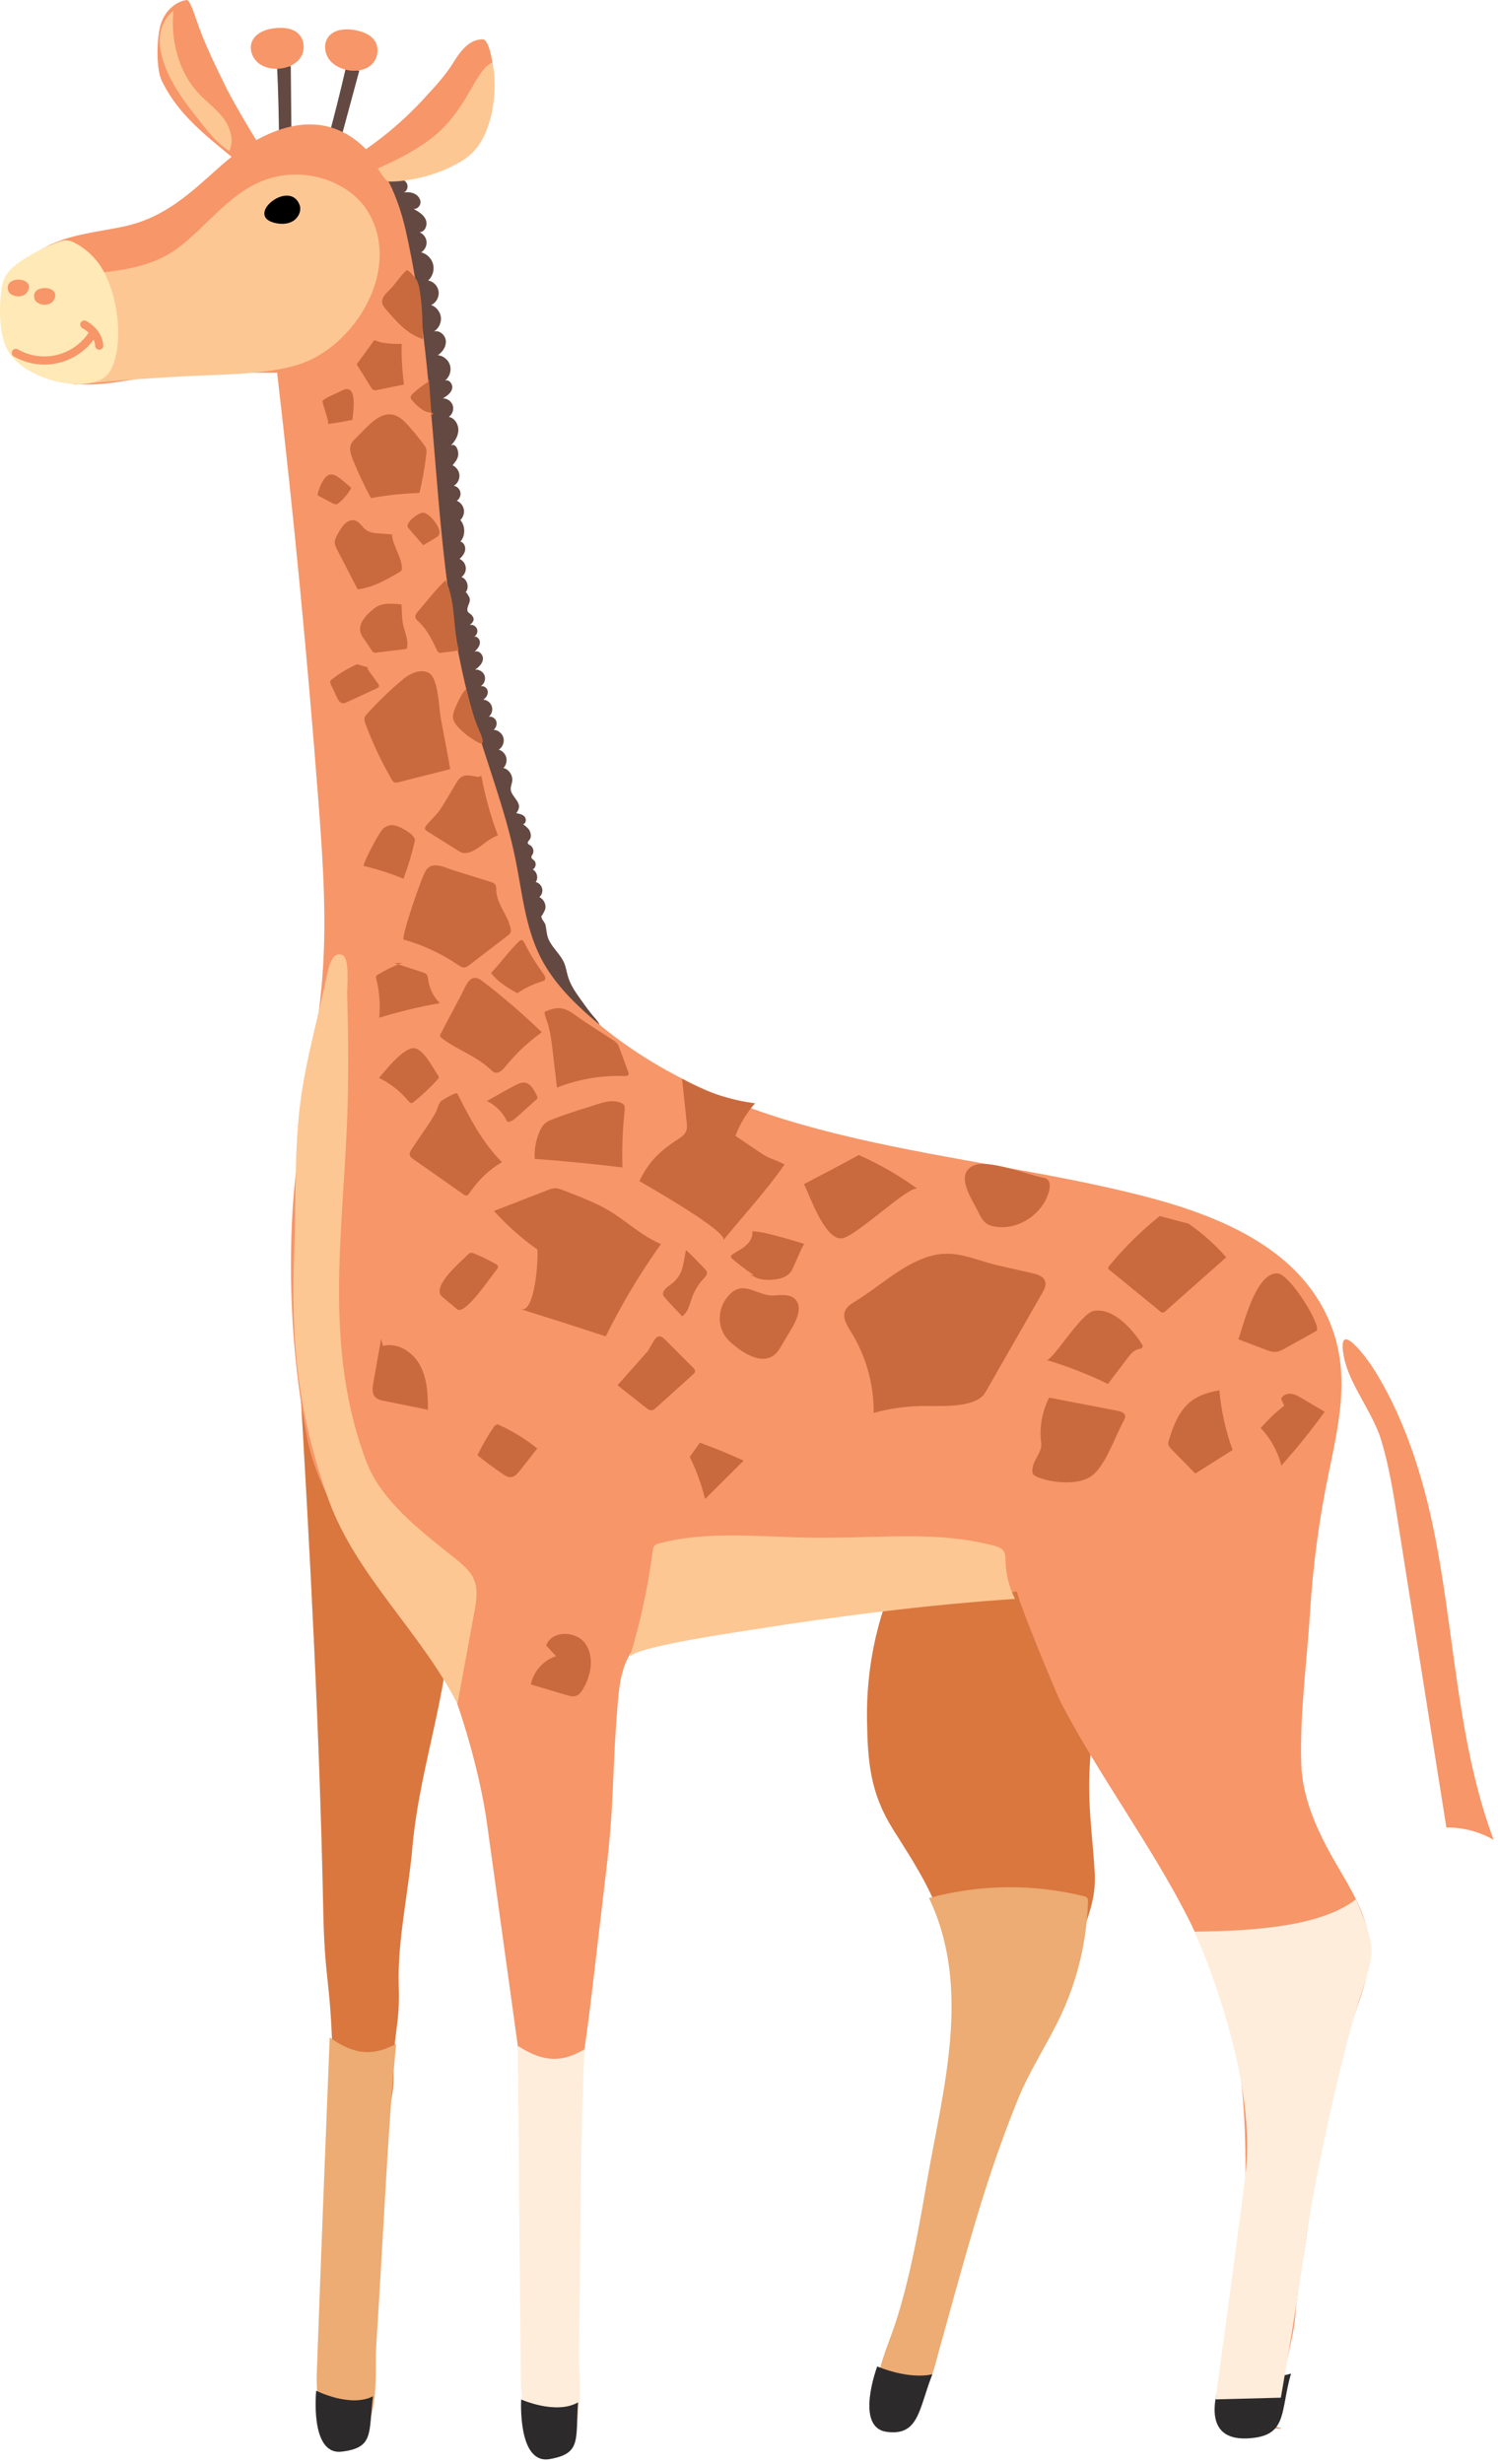 <svg width="329" height="541" viewBox="0 0 329 541" fill="none" xmlns="http://www.w3.org/2000/svg">
<path d="M42.969 3.889C42.684 3.056 41.654 -0.073 41.046 0.001C38.267 0.361 36.021 2.771 35.239 5.565C35.214 5.665 35.19 5.764 35.152 5.876C34.445 8.794 34.234 15.041 35.549 17.761C39.892 26.703 47.585 31.335 54.894 37.88C55.216 38.166 55.564 38.464 55.973 38.501C56.283 38.526 56.594 38.402 56.879 38.29C58.207 37.731 59.547 37.172 60.875 36.614C59.559 37.16 50.749 21.45 49.918 19.748C47.263 14.284 44.905 9.664 42.969 3.889Z" fill="#F79669"/>
<path d="M38.081 2.349C37.448 8.819 39.198 15.737 43.578 20.456C45.328 22.344 47.45 23.846 49.013 25.896C50.576 27.945 51.482 30.863 50.353 33.161C47.71 31.472 45.688 28.913 43.715 26.405C41.382 23.424 39.024 20.419 37.337 17.016C34.905 12.16 33.54 6.199 38.081 2.349Z" fill="#FDC793"/>
<path d="M65.664 300.003C68.022 339.745 70.168 379.326 70.987 419.117C71.31 435.101 72.414 433.611 72.985 449.582C73.506 464.361 86.646 474.644 86.473 454.724C86.398 446.043 87.887 444.714 87.577 435.921C87.254 426.345 89.699 415.479 90.543 405.928C92.255 386.479 99.514 369.738 98.968 350.041" fill="#D9773F"/>
<path d="M197.006 345.669C192.439 355.654 190.243 366.683 190.417 377.649C190.566 386.839 191.099 393.658 196.162 401.718C200.877 409.219 207.019 418.273 207.9 427.289C208.347 431.897 209.86 436.144 210.58 440.739C210.928 442.95 210.456 445.571 210.903 447.632C211.411 449.955 214.414 451.507 216.499 452.053C218.559 452.6 223.361 453.42 225.11 451.842C226.003 451.023 226.438 448.762 226.922 447.657C227.654 445.993 228.448 444.353 229.254 442.727C232.356 436.467 235.794 430.332 238.027 423.688C239.578 419.092 240.707 415.938 240.422 410.995C240.099 405.419 239.38 399.867 239.243 394.279C238.759 373.812 245.919 354.04 252.979 334.827" fill="#D9773F"/>
<path d="M116.525 182.988C116.65 183.46 116.6 183.969 116.315 184.354C116.128 184.603 115.831 184.851 115.917 185.149C115.98 185.373 116.24 185.472 116.451 185.596C117.109 185.994 117.357 186.95 116.96 187.608C116.848 187.794 116.699 187.968 116.699 188.179C116.699 188.527 117.084 188.713 117.32 188.949C117.878 189.483 117.692 190.576 116.985 190.899C117.952 191.371 118.3 192.799 117.655 193.669C118.337 193.83 118.908 194.389 119.069 195.072C119.23 195.755 118.995 196.513 118.461 196.972C119.218 197.345 119.752 198.152 119.801 198.997C119.838 199.692 119.528 200.114 119.23 200.686C118.809 201.493 118.784 200.897 118.982 201.592C119.106 202.039 119.677 202.524 119.814 203.145C120.012 203.977 120.025 204.846 120.273 205.666C120.943 207.877 123.052 209.367 123.933 211.491C124.318 212.434 124.454 213.465 124.752 214.446C125.323 216.359 126.502 218.011 127.668 219.638C128.574 220.904 129.48 222.171 130.51 223.351C131.142 224.071 131.874 224.866 131.837 225.835C129.765 225.214 127.805 224.183 126.129 222.817C124.876 221.799 123.784 220.619 122.618 219.501C121.538 218.458 120.025 217.675 119.094 216.533C117.196 214.223 115.831 210.857 115.57 207.901C115.483 206.821 115.644 205.976 115.334 204.896C114.912 203.468 114.404 202.077 114.143 200.611C113.796 198.711 113.498 196.774 113.026 194.873C111.786 189.893 109.589 185.199 108.249 180.243C107.616 177.921 107.182 175.549 106.748 173.177C106.438 171.488 106.053 169.799 105.805 168.097C105.631 166.918 105.668 166.023 105.147 164.918C103.832 162.099 102.455 159.317 101.363 156.386C98.434 148.487 97.367 140.03 96.337 131.659C94.203 114.433 92.069 97.195 89.935 79.97C89.227 74.207 88.421 68.457 87.714 62.707C87.403 60.21 87.254 57.727 87.081 55.255C86.907 52.796 85.691 50.213 84.947 47.865C84.289 45.767 83.321 43.432 83.172 41.221C83.036 39.296 85.604 38.899 87.168 39.06C88.011 39.147 88.892 39.483 89.327 40.215C89.749 40.948 89.413 42.103 88.582 42.24C89.389 42.165 90.233 42.178 90.977 42.513C91.722 42.848 92.329 43.556 92.354 44.376C92.367 45.195 91.61 45.99 90.816 45.866C91.883 46.45 93.024 47.108 93.508 48.226C93.992 49.343 93.347 50.983 92.131 50.983C92.975 51.331 93.608 52.175 93.682 53.082C93.756 54.001 93.272 54.932 92.491 55.404C93.756 55.715 94.799 56.758 95.121 58.025C95.444 59.291 95.01 60.707 94.042 61.577C95.221 61.8 96.201 62.843 96.337 64.035C96.474 65.228 95.791 66.482 94.699 66.979C95.841 67.389 96.71 68.482 96.834 69.686C96.958 70.891 96.337 72.145 95.295 72.779C96.511 72.431 97.802 73.561 97.913 74.828C98.025 76.082 97.218 77.287 96.164 77.983C97.392 78.107 98.509 79.038 98.844 80.23C99.179 81.423 98.72 82.801 97.739 83.559C98.658 83.199 99.551 84.428 99.29 85.384C99.03 86.341 98.124 86.949 97.28 87.471C98.223 87.459 99.154 88.117 99.439 89.023C99.725 89.93 99.353 90.998 98.571 91.532C99.836 91.78 100.68 93.122 100.668 94.401C100.655 95.692 99.948 96.885 99.03 97.791C100.134 97.295 100.606 98.748 100.643 99.53C100.693 100.673 100.072 101.281 99.39 102.163C100.234 102.536 100.842 103.405 100.904 104.324C100.966 105.243 100.469 106.187 99.675 106.659C100.382 106.783 100.978 107.379 101.114 108.087C101.251 108.795 100.928 109.565 100.32 109.95C101.114 110.273 101.71 111.018 101.871 111.85C102.02 112.695 101.722 113.601 101.102 114.185C102.231 115.489 102.244 117.613 101.127 118.917C101.884 119.115 102.281 120.01 102.157 120.78C102.033 121.55 101.512 122.195 100.941 122.717C101.673 123.052 102.206 123.785 102.293 124.592C102.38 125.4 101.995 126.232 101.35 126.704C102.641 127.138 103.149 129.026 102.256 130.057C102.405 129.883 103.087 131.137 103.125 131.262C103.323 131.994 103.013 132.429 102.79 133.087C102.194 134.863 103.497 134.354 103.981 135.708C104.192 136.279 103.658 136.838 103.187 137.223C103.832 137.086 104.552 137.484 104.775 138.117C104.998 138.75 104.7 139.508 104.105 139.806C104.837 139.607 105.495 140.477 105.395 141.222C105.308 141.967 104.75 142.576 104.229 143.11C105.122 142.675 106.165 143.743 106.065 144.724C105.966 145.718 105.16 146.475 104.341 147.034C105.246 146.922 106.177 147.531 106.45 148.4C106.723 149.27 106.289 150.3 105.482 150.723C106.165 150.425 107.008 151.021 107.12 151.753C107.232 152.486 106.76 153.231 106.127 153.616C106.971 153.678 107.753 154.275 108.013 155.082C108.274 155.889 108.001 156.833 107.356 157.379C108.038 157.23 108.77 157.702 108.994 158.361C109.217 159.019 108.956 159.789 108.423 160.236C109.416 160.298 110.321 161.043 110.57 162.012C110.818 162.968 110.383 164.073 109.54 164.595C110.334 164.831 110.991 165.514 111.19 166.321C111.388 167.129 111.14 168.035 110.557 168.631C111.674 168.867 112.468 169.997 112.518 171.103C112.555 172.109 111.885 172.879 112.294 173.885C112.964 175.537 114.987 176.53 113.386 178.542C114.019 178.666 114.751 178.79 115.21 179.3C115.669 179.809 115.545 180.827 114.875 180.964C115.421 181.374 115.98 181.796 116.327 182.38C116.401 182.603 116.476 182.789 116.525 182.988Z" fill="#634941"/>
<path d="M71.868 31.137C73.357 25.697 74.734 20.22 76 14.718C76.968 14.992 77.936 15.265 78.904 15.538C77.501 20.717 76.112 25.883 74.71 31.062C74.387 32.23 74.077 33.459 74.313 34.651C74.35 34.85 74.375 35.123 74.189 35.21C74.002 35.297 73.965 34.838 74.126 34.974" fill="#634941"/>
<path d="M72.24 12.979C71.26 11.588 71.061 9.577 72.054 8.186C73.345 6.372 75.975 6.211 78.147 6.646C79.747 6.969 81.422 7.602 82.316 8.98C83.346 10.545 83.011 12.806 81.671 14.122C79.214 16.531 74.139 15.675 72.24 12.979Z" fill="#F79669"/>
<path d="M61.284 31.447C61.259 25.809 61.11 20.158 60.85 14.52C61.855 14.52 62.86 14.532 63.865 14.532C63.914 19.885 63.964 25.25 64.014 30.603C64.026 31.82 64.051 33.087 64.597 34.167C64.684 34.353 64.783 34.602 64.634 34.738C64.485 34.875 64.324 34.44 64.51 34.527" fill="#634941"/>
<path d="M97.628 16.494C98.248 15.712 98.832 14.892 99.377 14.023C100.904 11.601 102.827 8.596 106.053 8.633C108.498 8.658 111.029 27.324 102.976 34.179C97.963 38.452 86.299 40.004 79.822 39.793C77.961 39.731 76.05 39.085 74.809 37.706C74.623 37.52 74.45 37.284 74.45 37.011C74.437 36.551 74.884 36.241 75.281 36.005C81.956 32.105 88.049 27.187 93.26 21.487C94.787 19.823 96.275 18.233 97.628 16.494Z" fill="#F79669"/>
<path d="M285.786 387.187C285.463 376.122 287.039 364.87 287.734 353.754C288.367 343.632 289.719 333.573 291.779 323.637C294.397 311.007 297.139 299.246 290.476 287.025C282.907 273.115 266.64 266.62 251.316 262.658C211.051 252.251 163.118 252.176 130.199 223.748C125.695 219.861 121.427 215.527 118.722 210.211C115.322 203.517 114.677 195.83 113.175 188.49C110.942 177.586 106.748 167.178 103.757 156.46C94.141 122.071 96.995 85.297 89.079 50.474C87.242 42.426 83.234 33.124 75.516 29.125C66.148 24.269 55.614 30.081 48.591 36.328C41.791 42.376 36.22 47.865 26.901 49.791C21.59 50.896 16.069 51.393 11.155 53.678C7.495 55.379 4.045 58.41 2.68 62.309C1.266 66.383 -0.385 71.189 1.303 75.374C3.35 80.454 8.959 83.223 14.356 84.068C21.963 85.26 28.824 83.112 36.232 82.292C44.297 81.41 52.76 81.957 60.862 81.832C64.523 113.253 67.55 144.749 69.957 176.282C70.987 189.769 71.893 203.331 70.603 216.794C68.952 234.044 64.895 250.897 64.113 268.297C63.406 284.107 64.448 300.053 67.414 315.602C69.858 328.394 79.251 341.409 87.59 351.233C90.431 354.586 93.521 357.815 95.444 361.765C100.618 372.383 105.395 388.926 106.959 400.389C109.056 415.665 111.624 433.909 113.721 449.185C115.061 458.983 114.416 467.764 116.563 475.774C117.692 479.985 116.699 484.431 121.054 484.456C123.4 481.214 127.805 453.892 128.375 449.93C129.765 440.28 130.72 431.027 133.128 410.858C135.039 394.862 134.344 389.361 135.733 373.315C136.143 368.558 137.024 363.23 140.92 360.461C143.253 358.809 146.218 358.424 149.06 358.101C173.851 355.207 198.643 352.326 223.435 349.432C222.74 349.507 231.984 371.862 232.989 373.799C237.22 381.921 242.146 389.659 247.01 397.408C251.887 405.17 256.775 412.945 260.932 421.117C263.079 425.327 264.704 429.711 266.665 433.996C273.402 448.75 273.824 467.106 273.452 483.412C273.452 496.391 270.424 508.611 269.047 521.403C268.737 524.297 268.427 527.215 268.613 530.122C268.65 530.767 268.737 531.438 269.109 531.972C269.792 532.941 271.156 533.065 272.348 533.09C275.264 533.152 278.192 533.214 281.108 533.264C282.783 533.301 278.291 532.717 279.619 531.699C281.368 530.358 281.207 528.656 281.306 526.458C281.517 521.589 284.123 513.331 284.483 508.512C285.066 500.75 287.808 488.243 288.032 480.457C288.391 467.429 292.052 462.299 295.204 449.632C297.139 441.845 301.432 434.356 300.7 426.358C300.13 420.098 296.544 414.584 293.404 409.145C289.471 402.364 286.009 395.011 285.786 387.187Z" fill="#F79669"/>
<path d="M65.156 80.168C59.262 81.894 52.648 82.118 45.762 82.391C35.935 82.776 26.12 83.472 16.342 84.465C16.95 76.43 16.789 68.345 15.846 60.347C23.861 59.763 32.547 59.353 39.123 54.423C45.427 49.691 50.117 42.749 57.624 39.718C63.667 37.284 70.901 38.079 76.261 41.768C77.949 42.923 79.45 44.351 80.555 46.077C88.731 58.832 77.862 76.455 65.156 80.168Z" fill="#FDC793"/>
<path d="M24.171 62.731C25.946 67.674 26.492 73.797 25.387 78.343C24.593 81.597 23.365 83.385 20.052 84.055C14.48 85.173 6.03 82.689 2.445 78.082C-0.285 74.58 -0.211 68.333 0.236 64.11C0.335 63.104 0.521 62.086 0.943 61.167C1.737 59.428 3.301 58.186 4.889 57.13C7.321 55.516 9.939 54.187 12.681 53.181C13.277 52.958 13.885 52.759 14.53 52.771C15.299 52.784 16.019 53.106 16.689 53.467C18.985 54.721 20.945 56.572 22.31 58.795C23.03 59.937 23.663 61.291 24.171 62.731Z" fill="#FFE9B6"/>
<path d="M60.515 43.68C62.389 42.612 64.808 42.488 65.776 44.934C66.297 46.226 65.553 47.791 64.374 48.524C63.196 49.256 61.669 49.269 60.317 48.934C56.569 48.002 58.083 45.059 60.515 43.68Z" fill="black"/>
<path d="M11.192 63.514C9.666 62.806 6.936 63.415 7.569 65.613C7.73 66.172 8.264 66.544 8.81 66.743C9.865 67.128 11.229 66.88 11.8 65.911C12.508 64.731 12.036 63.911 11.192 63.514Z" fill="#F79669"/>
<path d="M5.41 61.676C3.884 60.968 1.154 61.576 1.787 63.775C1.948 64.334 2.482 64.706 3.028 64.905C4.082 65.29 5.447 65.041 6.018 64.073C6.725 62.893 6.254 62.073 5.41 61.676Z" fill="#F79669"/>
<path d="M3.475 77.486C9.17 80.715 16.28 79.125 20.064 73.772" stroke="#F79669" stroke-width="1.788" stroke-miterlimit="10" stroke-linecap="round"/>
<path d="M56.755 13.849C55.427 12.768 54.708 10.881 55.279 9.279C56.035 7.192 58.517 6.31 60.738 6.149C62.376 6.025 64.15 6.186 65.391 7.267C66.806 8.496 67.091 10.769 66.148 12.396C64.423 15.401 59.311 15.935 56.755 13.849Z" fill="#F79669"/>
<path d="M82.924 36.998C90.381 33.757 94.637 30.801 97.28 28.131C103.186 22.157 104.7 15.19 108.125 13.737C109.477 19.264 108.323 30.081 102.975 34.204C96.139 39.47 86.659 40.016 85.319 39.83C84.438 39.706 83.097 36.924 82.924 36.998Z" fill="#FDC793"/>
<path d="M82.192 74.704C80.901 76.467 79.624 78.231 78.333 79.994C79.363 81.659 80.405 83.323 81.435 84.987C81.584 85.223 81.745 85.471 81.993 85.596C82.279 85.732 82.626 85.67 82.949 85.608C84.872 85.21 86.795 84.826 88.719 84.428C88.334 81.472 88.16 78.479 88.21 75.499C86.585 75.561 84.959 75.436 83.371 75.126C83.768 75.238 84.165 75.337 84.562 75.449" fill="#C96A3E"/>
<path d="M71.968 93.097C73.792 92.873 75.603 92.563 77.403 92.178C77.638 89.893 78.581 83.82 74.921 85.844C74.127 86.278 71.074 87.458 70.839 88.079C70.69 88.452 72.539 93.022 71.968 93.097Z" fill="#C96A3E"/>
<path d="M84.885 91.023C86.125 90.812 87.416 91.172 88.768 92.513C90.307 94.028 91.647 95.742 92.962 97.456C93.223 97.779 93.483 98.127 93.595 98.524C93.719 98.934 93.669 99.381 93.62 99.803C93.297 102.635 92.801 105.454 92.118 108.236C88.545 108.348 84.971 108.733 81.46 109.366C79.996 106.622 78.668 103.815 77.502 100.946C77.03 99.778 76.584 98.412 77.192 97.319C77.402 96.947 77.7 96.636 78.01 96.351C80.095 94.314 82.366 91.457 84.885 91.023Z" fill="#C96A3E"/>
<path d="M95.01 90.588C93.248 90.737 91.784 89.321 90.593 88.005C90.406 87.806 90.208 87.57 90.183 87.297C90.158 86.937 90.444 86.626 90.704 86.391C91.66 85.509 92.69 84.701 93.794 83.993C94.588 83.484 93.447 83.894 94.216 83.323C94.402 86.03 94.588 88.725 94.774 91.433C93.893 91.147 95.444 91.408 95.01 90.588Z" fill="#C96A3E"/>
<path d="M69.772 108.385C69.747 108.472 69.722 108.571 69.759 108.658C69.796 108.77 69.908 108.832 70.02 108.894C70.988 109.403 71.943 109.913 72.911 110.434C73.221 110.608 73.581 110.782 73.928 110.707C74.164 110.658 74.375 110.496 74.549 110.335C75.492 109.528 76.298 108.559 76.944 107.491C77.018 107.367 77.093 107.218 77.055 107.081C77.018 106.969 76.919 106.882 76.82 106.808C75.839 106.087 73.928 104.013 72.601 104.175C71.075 104.374 70.119 107.143 69.772 108.385Z" fill="#C96A3E"/>
<path d="M74.002 117.563C73.742 118.047 73.493 118.581 73.518 119.14C73.531 119.687 73.791 120.196 74.04 120.68C75.541 123.586 77.042 126.492 78.544 129.399C81.844 129.026 84.822 127.312 87.689 125.648C87.875 125.536 88.085 125.412 88.185 125.226C88.284 125.039 88.284 124.816 88.272 124.605C88.123 122.071 86.274 119.873 86.088 117.339C85.095 117.265 84.09 117.19 83.097 117.116C82.092 117.041 81.199 116.905 80.355 116.333C79.561 115.799 79.065 114.657 78.134 114.334C76.136 113.638 74.796 116.085 74.002 117.563Z" fill="#C96A3E"/>
<path d="M89.674 115.936C90.766 117.19 91.858 118.445 92.95 119.711C93.868 119.165 94.786 118.619 95.692 118.072C96.015 117.873 96.362 117.662 96.486 117.302C96.97 115.973 94.389 112.707 93.024 112.57C91.895 112.446 88.768 114.905 89.674 115.936Z" fill="#C96A3E"/>
<path d="M96.933 143.321C97.144 143.296 100.805 142.911 100.755 142.712C99.415 137.67 100.122 132.093 97.864 127.399C95.68 129.423 93.819 131.957 91.846 134.18C91.511 134.565 91.139 135.024 91.226 135.534C91.3 135.943 91.635 136.229 91.945 136.515C93.757 138.167 94.861 140.439 95.916 142.662C96.04 142.936 96.201 143.234 96.487 143.321C96.623 143.358 96.772 143.345 96.933 143.321Z" fill="#C96A3E"/>
<path d="M79.648 139.881C80.318 140.862 81.001 141.855 81.671 142.836C81.783 142.998 81.894 143.172 82.08 143.246C82.266 143.333 82.477 143.308 82.676 143.284C84.81 143.023 86.932 142.774 89.066 142.514C89.141 142.501 89.228 142.489 89.29 142.439C89.352 142.389 89.376 142.29 89.401 142.215C89.749 140.551 88.942 138.899 88.557 137.248C88.21 135.733 88.322 134.205 88.16 132.69C86.076 132.566 83.942 132.218 82.192 133.584C80.219 135.124 78.01 137.484 79.648 139.881Z" fill="#C96A3E"/>
<path d="M80.691 156.659C80.393 156.982 80.095 157.33 80.033 157.764C79.971 158.137 80.107 158.51 80.244 158.87C81.82 163.105 83.743 167.191 86.001 171.103C86.138 171.351 86.299 171.612 86.547 171.736C86.87 171.91 87.267 171.823 87.627 171.724C91.374 170.78 95.109 169.824 98.856 168.88C98.956 168.855 96.995 158.795 96.834 157.864C96.399 155.529 96.3 148.723 94.091 147.692C92.019 146.736 89.699 148.115 88.222 149.381C85.542 151.654 83.023 154.088 80.691 156.659Z" fill="#C96A3E"/>
<path d="M78.433 145.842C76.472 146.699 74.611 147.804 72.924 149.133C72.762 149.257 72.601 149.394 72.539 149.58C72.464 149.816 72.576 150.077 72.675 150.3C73.122 151.244 73.556 152.188 74.003 153.132C74.276 153.716 74.673 154.386 75.318 154.424C75.604 154.436 75.877 154.312 76.125 154.2C78.309 153.194 80.493 152.188 82.676 151.182C82.937 151.058 83.235 150.884 83.247 150.598C83.26 150.412 83.148 150.251 83.036 150.114C82.317 149.108 81.585 148.102 80.865 147.096C80.79 146.997 80.728 146.897 80.728 146.773C80.728 146.649 80.877 146.55 80.977 146.612" fill="#C96A3E"/>
<path d="M100.668 159.702C101.921 161.068 103.671 162.335 105.296 163.154C105.532 163.279 105.867 163.241 105.991 163.005C106.065 162.856 106.053 162.682 106.016 162.521C105.855 161.676 105.47 160.894 105.135 160.112C103.906 157.268 103.15 154.237 102.405 151.232C101.276 152.387 100.469 154.287 99.861 155.765C99.65 156.299 99.452 156.858 99.477 157.429C99.526 158.298 100.072 159.068 100.668 159.702Z" fill="#C96A3E"/>
<path d="M100.221 171.898C99.154 173.686 98.087 175.487 96.995 177.263C96.102 178.728 94.725 179.883 93.645 181.225C93.459 181.46 93.26 181.734 93.347 182.019C93.409 182.243 93.62 182.392 93.819 182.516C96.065 183.92 98.311 185.335 100.556 186.739C100.891 186.95 101.239 187.173 101.636 187.26C102.157 187.385 102.715 187.273 103.224 187.099C105.47 186.304 107.071 184.155 109.354 183.448C107.778 179.262 106.574 174.928 105.755 170.531C105.681 170.146 105.321 170.631 104.936 170.569C102.951 170.221 101.524 169.724 100.345 171.699C100.308 171.761 100.271 171.823 100.221 171.898Z" fill="#C96A3E"/>
<path d="M79.909 190.154C82.887 190.837 85.803 191.769 88.619 192.948C89.637 190.241 90.468 187.459 91.101 184.64C91.374 183.41 88.52 181.895 87.515 181.498C86.299 181.001 85.294 181.038 84.239 181.846C83.309 182.553 79.437 190.042 79.909 190.154Z" fill="#C96A3E"/>
<path d="M88.644 206.299C92.925 207.491 97.007 209.404 100.68 211.913C101.065 212.174 101.487 212.459 101.958 212.434C102.38 212.41 102.74 212.149 103.075 211.888C105.867 209.752 108.671 207.603 111.463 205.467C111.686 205.306 111.91 205.132 112.046 204.883C112.269 204.486 112.207 203.989 112.083 203.555C111.376 200.76 109.118 198.425 108.994 195.556C108.969 195.035 109.006 194.451 108.646 194.079C108.435 193.855 108.137 193.768 107.852 193.669C105.06 192.799 102.268 191.93 99.477 191.048C97.628 190.477 95.283 189.123 93.719 190.837C92.714 191.942 88.024 205.976 88.644 206.299Z" fill="#C96A3E"/>
<path d="M85.455 63.75C84.661 64.52 83.73 65.464 83.954 66.557C84.053 67.078 84.413 67.501 84.748 67.898C87.043 70.605 89.525 73.437 92.912 74.455C92.726 71.288 92.826 68.084 92.354 64.942C92.193 63.849 92.069 62.582 91.56 61.589C91.386 61.241 89.649 58.968 89.202 59.403C87.788 60.732 86.832 62.408 85.455 63.75Z" fill="#C96A3E"/>
<path d="M88.31 211.416C86.424 212.124 84.612 213.006 82.9 214.049C82.788 214.111 82.676 214.186 82.614 214.297C82.54 214.446 82.577 214.633 82.614 214.807C83.334 217.626 83.557 220.569 83.284 223.463C87.652 222.121 92.106 221.041 96.611 220.259C95.258 218.942 94.352 217.154 94.079 215.278C94.005 214.732 93.943 214.111 93.509 213.776C93.335 213.639 93.112 213.565 92.901 213.502C90.816 212.832 88.731 212.149 86.647 211.478" fill="#C96A3E"/>
<path d="M113.61 218.073C115.297 216.93 117.158 216.048 119.106 215.465C119.268 215.415 119.442 215.365 119.578 215.241C119.963 214.881 119.652 214.248 119.342 213.813C117.754 211.652 116.339 209.342 115.136 206.945C115.012 206.709 114.863 206.436 114.59 206.398C114.342 206.361 114.118 206.548 113.932 206.734C111.786 208.845 109.924 211.441 107.84 213.639C109.217 215.489 111.6 216.98 113.61 218.073Z" fill="#C96A3E"/>
<path d="M96.821 226.903C96.735 227.077 96.635 227.263 96.66 227.462C96.697 227.685 96.883 227.847 97.057 227.971C100.457 230.554 104.725 231.92 107.79 234.876C108.038 235.112 108.274 235.361 108.597 235.472C109.503 235.808 110.371 234.951 110.979 234.193C113.3 231.337 116.005 228.791 118.995 226.642C114.838 222.631 110.458 218.855 105.867 215.353C103.261 213.366 102.368 216.409 101.363 218.309C99.849 221.178 98.335 224.034 96.821 226.903Z" fill="#C96A3E"/>
<path d="M83.234 236.665C85.716 237.882 87.95 239.633 89.712 241.769C89.885 241.98 90.109 242.216 90.382 242.204C90.555 242.191 90.704 242.079 90.841 241.968C92.727 240.465 94.501 238.801 96.114 237C96.238 236.863 96.375 236.702 96.375 236.503C96.375 236.342 96.275 236.193 96.176 236.056C94.985 234.429 92.615 229.337 90.195 230.231C87.627 231.188 84.996 234.653 83.234 236.665Z" fill="#C96A3E"/>
<path d="M120.273 224.643C120.856 226.456 121.092 228.368 121.316 230.256C121.651 233.1 121.986 235.957 122.321 238.801C127.023 236.95 132.098 236.081 137.136 236.267C137.508 236.28 137.98 236.23 138.067 235.87C138.104 235.708 138.054 235.547 137.992 235.398C137.335 233.622 136.677 231.833 136.019 230.057C135.908 229.772 135.808 229.474 135.635 229.225C135.374 228.853 134.989 228.604 134.617 228.356C131.776 226.481 128.835 224.705 126.093 222.705C123.859 221.078 122.221 220.954 119.591 222.184C119.628 223.028 120.013 223.848 120.273 224.643Z" fill="#C96A3E"/>
<path d="M106.934 241.744C108.745 242.613 110.271 244.091 111.19 245.892C111.276 246.054 111.363 246.24 111.537 246.302C111.661 246.352 111.81 246.314 111.947 246.277C112.654 246.054 113.225 245.544 113.771 245.048C115.111 243.843 116.451 242.626 117.791 241.421C117.89 241.334 117.989 241.235 118.027 241.111C118.076 240.937 118.002 240.763 117.927 240.601C117.021 238.739 115.979 236.975 113.833 237.981C111.475 239.086 109.217 240.49 106.934 241.744Z" fill="#C96A3E"/>
<path d="M90.444 252.251C90.159 252.685 89.861 253.195 90.022 253.691C90.134 254.064 90.481 254.312 90.804 254.536C94.489 257.119 98.174 259.702 101.859 262.286C101.984 262.373 102.12 262.46 102.269 262.484C102.678 262.559 102.989 262.161 103.224 261.814C105.024 259.106 107.443 256.809 110.247 255.169C105.967 250.922 103.162 245.457 100.433 240.08C100.246 239.72 97.244 241.434 96.996 241.657C96.152 242.415 96.201 243.321 95.668 244.29C94.129 247.059 92.156 249.63 90.444 252.251Z" fill="#C96A3E"/>
<path d="M121.501 245.693C120.955 245.905 120.397 246.128 119.925 246.476C119.144 247.06 118.66 247.979 118.312 248.885C117.63 250.649 117.332 252.561 117.444 254.449C123.884 254.921 130.299 255.554 136.701 256.337C136.614 253.667 136.664 250.984 136.813 248.326C136.9 246.948 136.999 245.569 137.148 244.191C137.309 242.676 137.272 242.353 135.709 241.93C133.649 241.372 131.093 242.539 129.095 243.123C126.551 243.88 124.008 244.737 121.501 245.693Z" fill="#C96A3E"/>
<path d="M203.557 479.09C207.118 458.636 213.508 436.579 204.029 416.745C215.072 413.727 226.897 413.578 238.015 416.335C238.3 416.41 238.598 416.497 238.784 416.733C238.958 416.956 238.958 417.267 238.945 417.552C238.697 426.035 236.712 434.468 233.151 442.168C230.185 448.588 226.152 454.488 223.509 461.07C220.904 467.528 218.509 474.16 216.387 480.829C213.918 488.591 211.697 496.428 209.525 504.277C208.421 508.251 207.329 512.225 206.212 516.199C205.207 519.801 204.649 523.154 202.056 525.961C201.894 526.135 201.721 526.321 201.485 526.408C201.2 526.507 200.889 526.433 200.604 526.358C197.899 525.638 195.194 524.93 192.477 524.21C193.035 518.845 195.479 513.964 197.055 508.847C200.07 499.123 201.82 489.088 203.557 479.09Z" fill="#ECAC73"/>
<path d="M220.37 340.49C220.841 341.136 220.829 341.993 220.841 342.8C220.916 345.657 221.623 348.501 222.926 351.059C203.892 352.338 184.1 354.822 165.141 357.84C161.977 358.349 138.86 361.665 138.302 363.888C140.622 356.288 142.31 348.501 143.339 340.615C143.402 340.168 143.476 339.683 143.786 339.348C144.047 339.075 144.431 338.975 144.791 338.876C156.517 335.709 170.005 337.87 182.053 337.622C194.35 337.622 206.274 336.218 218.223 339.36C219.017 339.571 219.886 339.82 220.37 340.49Z" fill="#FDC793"/>
<path d="M74.524 278.804C74.201 292.949 75.182 306.946 80.43 320.856C83.743 329.648 92.491 336.193 99.7 341.981C101.413 343.359 103.249 344.788 104.093 346.812C105.036 349.06 104.614 351.618 104.167 354.015C102.939 360.709 101.698 367.403 100.47 374.097C92.392 358.325 78.197 345.918 72.191 329.35C65.491 310.846 63.828 294.539 64.622 274.817C65.057 264.012 64.573 252.686 65.975 241.955C67.216 232.43 70.007 222.842 71.968 213.428C72.278 211.95 73.134 208.721 75.269 209.739C76.857 210.497 76.187 216.943 76.236 218.421C76.46 225.264 76.522 232.119 76.422 238.962C76.261 252.4 74.834 265.664 74.524 278.804Z" fill="#FDC793"/>
<path d="M158.838 272.333C163.305 266.844 168.281 261.491 172.301 255.691C170.725 254.772 169.025 254.449 167.375 253.344C165.427 252.027 163.466 250.711 161.518 249.394C162.511 246.774 163.987 244.34 165.836 242.241C160.203 241.52 154.718 239.67 149.792 236.838C150.127 240.03 150.475 243.21 150.81 246.401C150.872 247.022 150.934 247.668 150.735 248.264C150.4 249.196 149.482 249.767 148.651 250.301C144.966 252.673 142.236 255.356 140.437 259.342C141.963 260.236 160.252 270.619 158.838 272.333Z" fill="#C96A3E"/>
<path d="M114.379 287.447C120.62 289.397 126.836 291.384 133.04 293.421C136.527 286.354 140.585 279.573 145.163 273.165C141.416 271.563 138.302 268.793 134.914 266.533C131.601 264.335 127.345 262.745 123.623 261.305C123.114 261.106 122.593 260.92 122.047 260.895C121.389 260.882 120.756 261.118 120.148 261.354C116.265 262.869 112.381 264.372 108.497 265.887C111.339 269.042 114.527 271.886 118.002 274.332C118.275 275.91 117.58 288.453 114.379 287.447Z" fill="#C96A3E"/>
<path d="M187.811 285.746C186.93 286.28 185.999 286.876 185.602 287.82C184.982 289.335 185.999 290.962 186.855 292.353C190.181 297.668 191.943 303.953 191.881 310.224C195.33 309.28 198.891 308.771 202.465 308.709C205.939 308.647 212.764 309.206 215.655 306.648C216.101 306.25 216.412 305.729 216.709 305.207C220.767 298.115 224.824 291.036 228.882 283.945C229.341 283.15 229.812 282.231 229.539 281.349C229.192 280.232 227.864 279.809 226.723 279.549C224.303 279.002 221.896 278.456 219.476 277.909C213.285 276.506 209.401 273.836 202.949 276.233C197.353 278.319 192.836 282.703 187.811 285.746Z" fill="#C96A3E"/>
<path d="M171.307 296.017C172.201 294.502 173.094 292.999 173.987 291.484C175.141 289.534 176.221 286.814 174.608 285.237C173.466 284.119 171.642 284.305 170.054 284.429C166.319 284.727 163.341 280.691 159.966 284.516C157.361 287.472 157.41 291.931 160.314 294.588C163.441 297.47 168.59 300.599 171.307 296.017Z" fill="#C96A3E"/>
<path d="M254.703 267.005C250.646 270.246 246.911 273.923 243.61 277.934C243.486 278.095 243.337 278.282 243.387 278.48C243.424 278.63 243.548 278.741 243.66 278.828C247.357 281.859 251.067 284.876 254.765 287.907C254.951 288.056 255.162 288.217 255.41 288.205C255.621 288.192 255.783 288.043 255.944 287.907C260.398 283.957 264.853 280.008 269.32 276.059C266.875 273.277 264.084 270.793 261.044 268.682" fill="#C96A3E"/>
<path d="M315.776 340.528C319.61 361.765 320.504 383.759 328.048 403.978C324.909 402.165 321.285 401.209 317.662 401.258C314.089 378.754 310.528 356.251 306.954 333.747C306.023 327.872 305.08 321.973 303.368 316.273C301.507 310.088 296.395 304.102 295.179 298.041C293.342 288.888 300.154 298.078 301.891 300.873C309.312 312.87 313.282 326.742 315.776 340.528Z" fill="#F79669"/>
<path d="M176.581 259.988C178.058 263.043 181.11 271.985 184.746 271.923C187.649 271.886 199.958 259.901 201.534 261.044C197.514 258.113 193.171 255.616 188.605 253.604C184.622 255.778 180.614 257.902 176.581 259.988Z" fill="#C96A3E"/>
<path d="M108.622 313.056C107.195 315.105 105.942 317.266 104.85 319.514C106.674 320.992 108.547 322.383 110.483 323.687C110.967 324.01 111.488 324.345 112.071 324.345C112.977 324.345 113.659 323.563 114.218 322.855C115.483 321.24 116.737 319.638 118.002 318.024C115.322 315.888 112.369 314.087 109.23 312.708" fill="#C96A3E"/>
<path d="M100.507 287.547C102.405 288.491 107.691 280.406 109.069 278.779C109.23 278.592 109.404 278.369 109.379 278.108C109.354 277.81 109.056 277.624 108.796 277.475C107.307 276.642 105.78 275.897 104.205 275.252C103.932 275.14 103.634 275.028 103.336 275.09C103.026 275.152 102.802 275.401 102.579 275.624C101.313 276.99 94.489 282.554 97.169 284.777C98.286 285.709 99.39 286.628 100.507 287.547Z" fill="#C96A3E"/>
<path d="M151.492 319.887C152.944 322.842 154.073 325.947 154.855 329.139C157.671 326.332 160.501 323.513 163.317 320.706C160.166 319.253 156.952 317.937 153.701 316.757" fill="#C96A3E"/>
<path d="M256.726 316.148C256.639 316.447 256.54 316.757 256.589 317.068C256.651 317.539 256.999 317.912 257.334 318.247C259.059 320.011 260.796 321.774 262.521 323.538C265.25 321.812 267.98 320.098 270.71 318.372C269.184 314.161 268.204 309.74 267.806 305.269C261.131 306.399 258.835 309.38 256.726 316.148Z" fill="#C96A3E"/>
<path d="M236.711 325.264C233.684 325.823 229.986 325.215 227.864 324.32C227.492 324.159 227.095 323.973 226.884 323.625C226.636 323.215 226.71 322.706 226.797 322.234C227.132 320.284 228.919 318.781 228.671 316.819C228.236 313.429 228.857 309.914 230.42 306.871C235.433 307.84 240.434 308.796 245.447 309.765C246.166 309.902 247.06 310.212 247.122 310.945C247.159 311.293 246.985 311.615 246.812 311.913C244.963 315.242 242.828 321.787 239.788 324.035C238.957 324.656 237.89 325.053 236.711 325.264Z" fill="#C96A3E"/>
<path d="M214.911 266.26C215.333 267.104 215.792 267.986 216.549 268.557C217.256 269.092 218.149 269.303 219.03 269.402C224.056 269.936 229.18 266.347 230.421 261.441C230.657 260.522 230.669 259.367 229.875 258.846C229.602 258.672 229.267 258.597 228.944 258.535C225.619 257.877 216.846 254.424 213.769 255.927C209.563 257.964 213.558 263.329 214.911 266.26Z" fill="#C96A3E"/>
<path d="M164.942 279.921C166.171 280.828 167.784 281.113 169.298 281.002C171.159 280.865 172.722 280.579 173.802 279.089C174.186 278.567 176.395 273.053 176.656 273.128C174.211 272.345 171.73 271.637 169.236 271.016C167.697 270.631 166.791 270.458 165.215 270.333C165.401 271.476 164.756 272.631 163.888 273.413C163.019 274.196 161.964 274.705 160.984 275.338C160.748 275.5 160.488 275.723 160.525 275.997C160.55 276.17 160.699 276.307 160.835 276.419C162.25 277.611 163.714 278.729 165.24 279.76C165.761 280.132 164.483 280.343 164.942 279.921Z" fill="#C96A3E"/>
<path d="M143.7 295.06C141.007 298.091 138.315 301.121 135.622 304.151C137.719 305.803 139.816 307.467 141.913 309.119C142.285 309.405 142.707 309.715 143.166 309.653C143.514 309.603 143.787 309.367 144.047 309.131C146.765 306.685 149.494 304.226 152.212 301.779C152.423 301.593 152.646 301.369 152.659 301.084C152.671 300.773 152.448 300.525 152.224 300.301C150.189 298.264 148.167 296.215 146.132 294.178C145.735 293.781 145.238 293.346 144.68 293.433C144.184 293.508 143.849 293.98 143.588 294.414C142.707 295.855 141.901 297.333 141.169 298.861" fill="#C96A3E"/>
<path d="M229.8 298.587C234.44 299.978 238.969 301.754 243.337 303.866C244.777 301.965 246.228 300.053 247.668 298.153C248.288 297.345 248.983 296.476 249.976 296.253C250.36 296.166 250.869 296.104 250.956 295.719C251.005 295.507 250.894 295.296 250.77 295.11C248.797 291.931 244.404 286.963 240.161 287.845C237.257 288.453 231.103 298.985 229.8 298.587Z" fill="#C96A3E"/>
<path d="M271.988 294.067C274.011 294.837 276.033 295.607 278.068 296.377C278.676 296.613 279.309 296.849 279.967 296.836C280.835 296.824 281.642 296.389 282.399 295.967C284.632 294.725 286.878 293.471 289.112 292.229C290.476 291.471 283.342 279.623 280.488 279.586C275.81 279.524 273.192 290.59 271.988 294.067Z" fill="#C96A3E"/>
<path d="M282.051 308.622C280.178 310.1 278.453 311.752 276.877 313.541C279.061 315.838 280.649 318.707 281.418 321.787C284.793 318.024 287.97 314.075 290.935 309.976C289.248 308.983 287.56 307.977 285.873 306.983C285.128 306.536 284.347 306.089 283.491 306.014C282.634 305.94 281.654 306.337 281.369 307.157" fill="#C96A3E"/>
<path d="M149.779 289.024C151.119 288.168 151.454 286.392 151.988 284.889C152.534 283.361 153.402 281.933 154.519 280.766C154.941 280.319 155.437 279.76 155.226 279.188C155.152 278.977 154.991 278.816 154.842 278.654C153.464 277.263 152.137 275.748 150.66 274.469C150.052 277.114 150.176 279.313 148.154 281.324C147.149 282.33 145.436 282.964 145.622 284.33C145.684 284.802 149.878 288.962 149.779 289.024Z" fill="#C96A3E"/>
<path d="M83.706 293.98C83.135 297.209 82.552 300.425 81.981 303.655C81.795 304.685 81.659 305.878 82.341 306.672C82.85 307.269 83.669 307.455 84.438 307.604C87.627 308.25 90.804 308.896 93.993 309.541C93.968 306.213 93.844 302.76 92.28 299.817C90.717 296.874 87.317 294.651 84.116 295.532" fill="#C96A3E"/>
<path d="M122.134 363.64C119.354 364.509 117.146 366.993 116.6 369.85C119.181 370.62 121.774 371.39 124.355 372.16C125.124 372.383 125.968 372.619 126.7 372.284C127.271 372.036 127.655 371.489 127.978 370.968C129.827 367.937 130.596 363.826 128.574 360.908C126.539 357.989 121.104 357.94 119.962 361.305" fill="#C96A3E"/>
<path d="M82.59 515.74C83.073 508.301 83.495 500.849 83.93 493.41C84.811 478.532 85.555 463.616 87.007 448.775C82.106 451.383 77.936 451.358 72.415 447.334C71.435 471.999 70.442 496.664 69.573 521.329C69.424 525.39 70.008 534.866 75.356 535.561C83.93 536.679 82.292 520.385 82.59 515.74Z" fill="#ECAC73"/>
<path d="M69.449 524.918C69.449 524.918 76.906 528.693 81.907 526.147C80.927 534.245 82.192 537.424 75.07 538.294C67.96 539.163 69.449 524.918 69.449 524.918Z" fill="#2D2A2C"/>
<path d="M127.147 517.044C127.271 509.592 127.345 502.128 127.432 494.677C127.606 479.773 127.643 464.833 128.388 449.942C123.611 452.786 119.441 452.96 113.746 449.197C113.932 473.874 114.118 498.564 114.416 523.241C114.466 527.302 115.483 536.741 120.856 537.188C129.48 537.909 127.073 521.701 127.147 517.044Z" fill="#FFEDDC"/>
<path d="M114.466 526.843C114.466 526.843 122.097 530.258 126.961 527.476C126.365 535.611 127.78 538.728 120.707 539.933C113.634 541.138 114.466 526.843 114.466 526.843Z" fill="#2D2A2C"/>
<path d="M192.662 519.578C192.662 519.578 199.288 522.509 204.773 521.316C201.782 528.904 201.844 534.915 194.734 533.947C187.625 532.978 192.662 519.578 192.662 519.578Z" fill="#2D2A2C"/>
<path d="M268.638 521.155C268.638 521.155 278.192 522.856 283.54 521.155C281.269 528.979 282.708 534.257 275.599 535.238C261.304 537.213 268.638 521.155 268.638 521.155Z" fill="#2D2A2C"/>
<path d="M262.371 424.122C277.186 423.986 290.587 422.607 297.809 417.031C302.971 429.214 301.668 428.668 297.809 441.447C293.95 454.239 288.354 480.096 286.418 494.304C284.482 508.512 281.306 526.445 281.306 526.445L266.962 526.818C266.962 526.818 270.747 499.533 273.551 477.277C276.343 455.009 262.371 424.122 262.371 424.122Z" fill="#FFEDDC"/>
<path d="M18.513 71.263C20.026 72.083 21.664 73.723 21.788 75.896" stroke="#F79669" stroke-width="1.788" stroke-miterlimit="10" stroke-linecap="round"/>
</svg>
